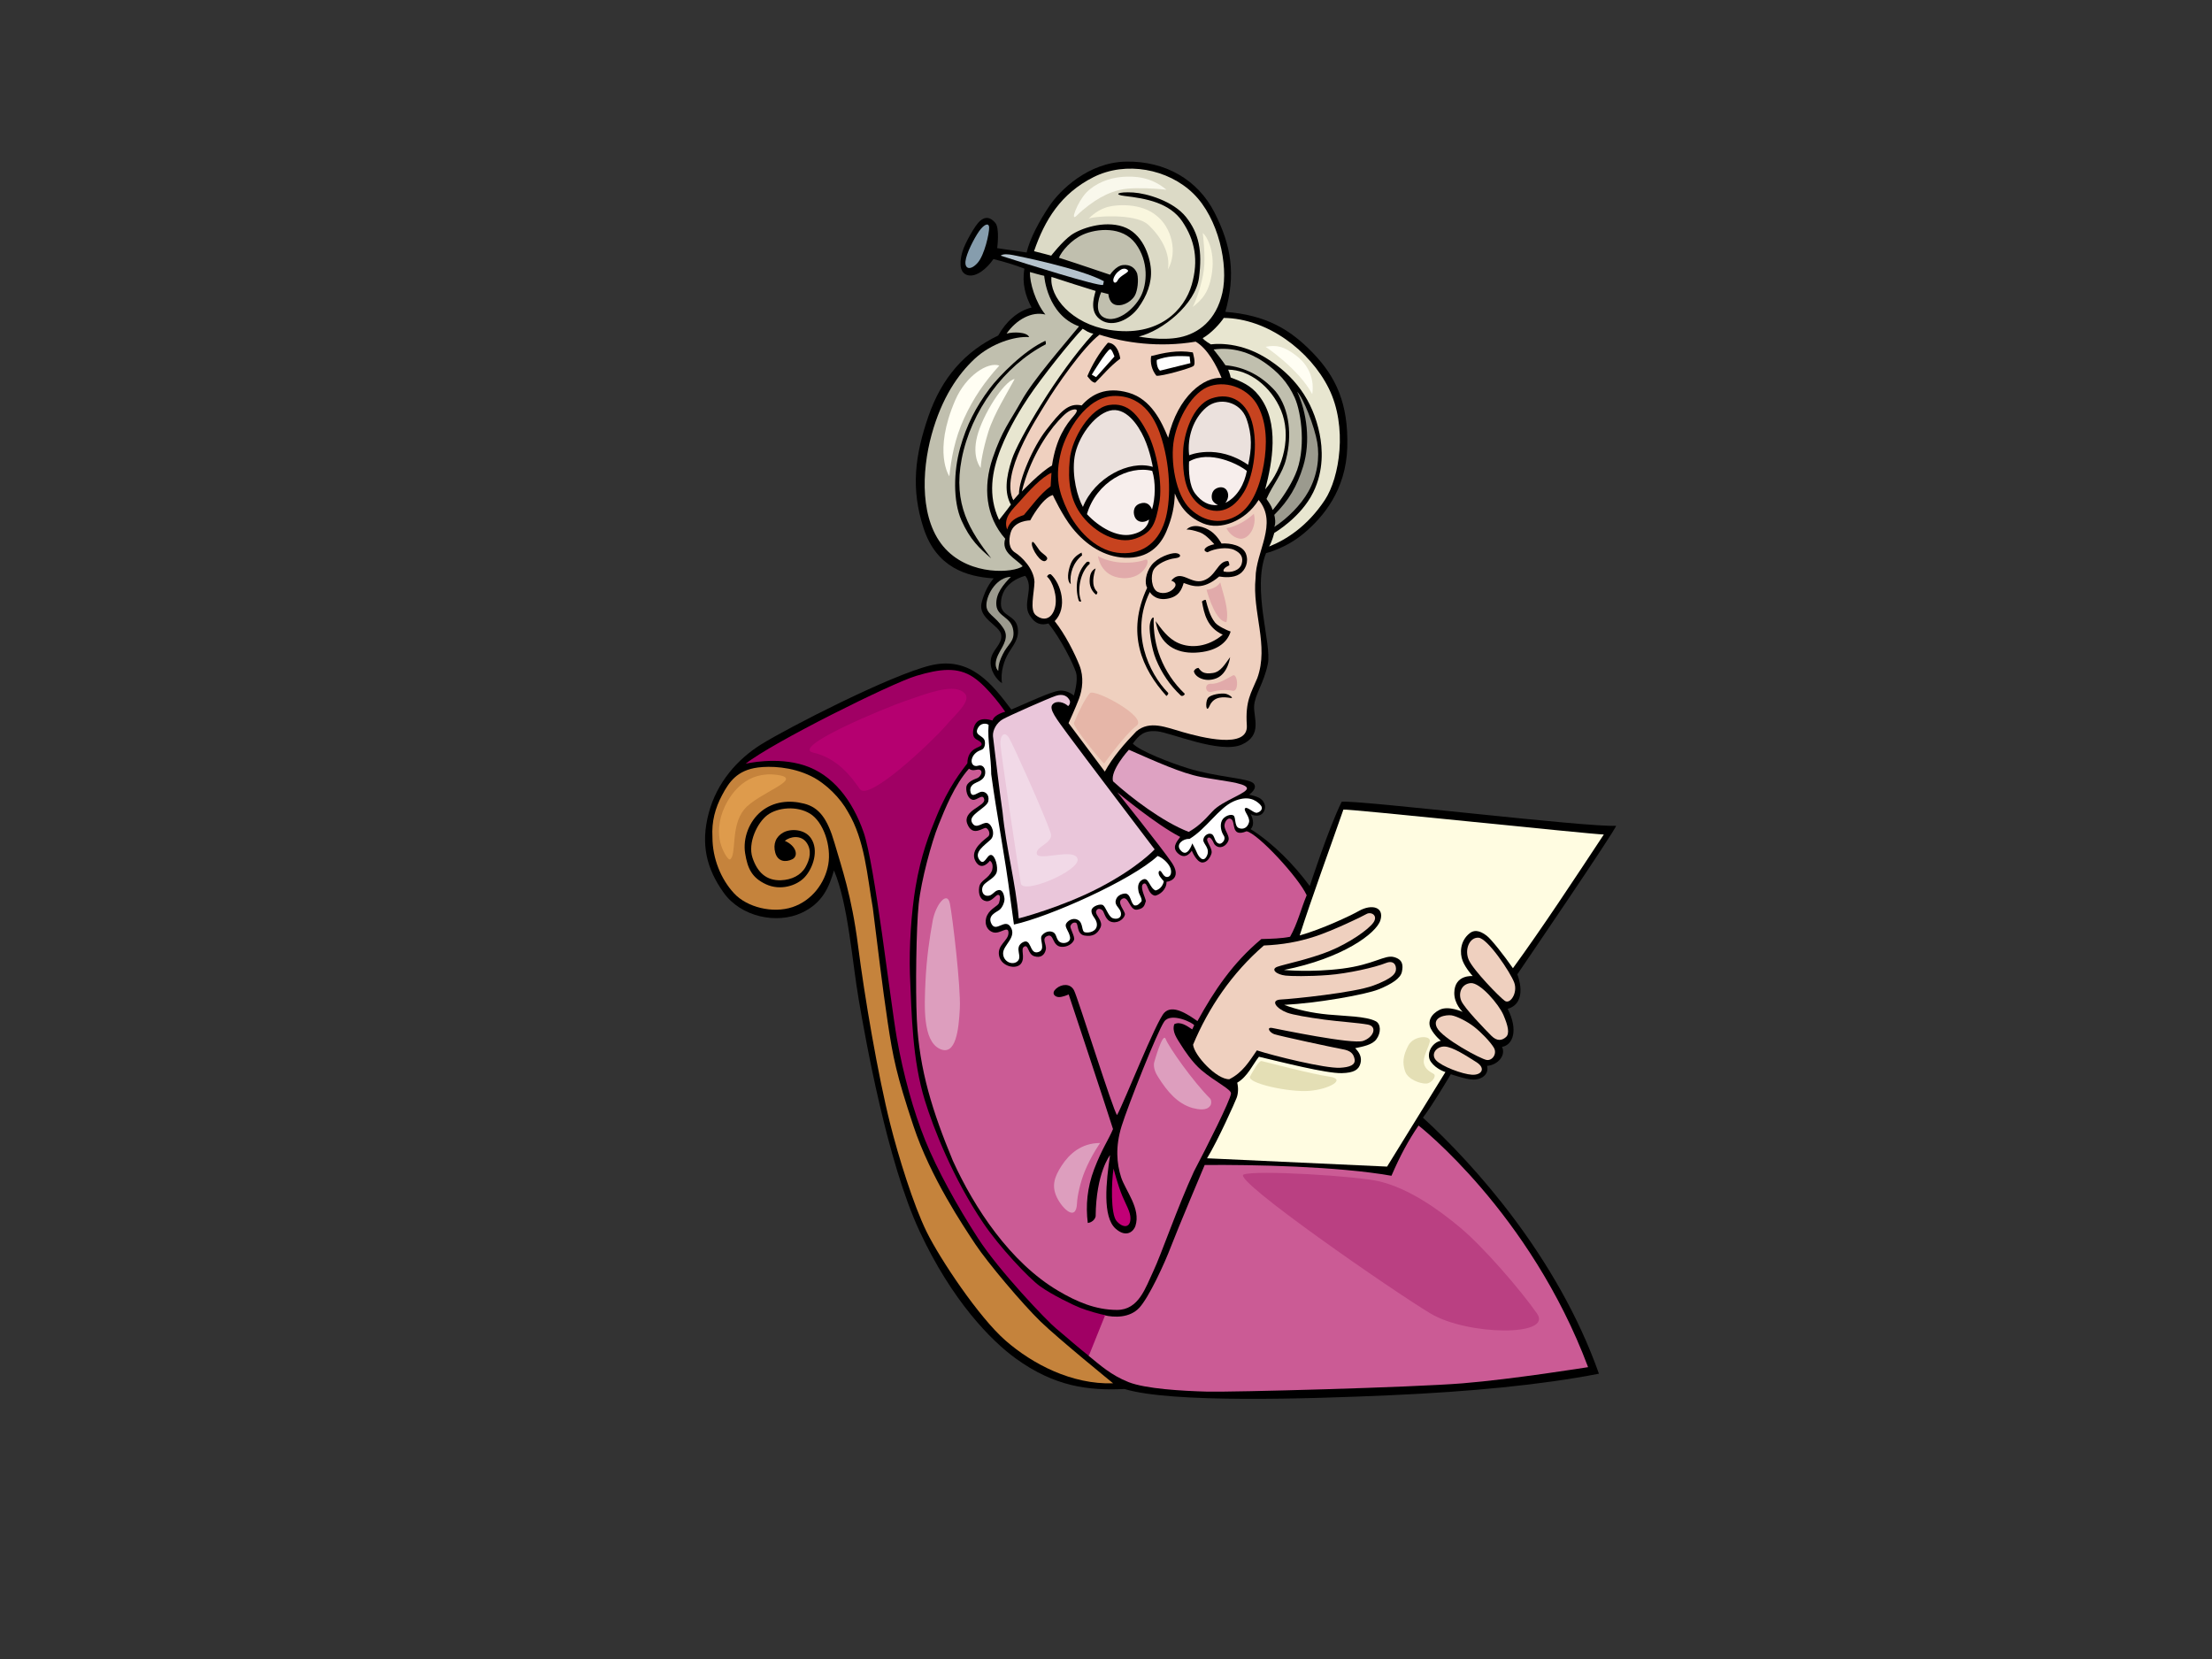 <?xml version="1.0" encoding="utf-8"?>
<!-- Generator: Adobe Illustrator 17.0.0, SVG Export Plug-In . SVG Version: 6.00 Build 0)  -->
<!DOCTYPE svg PUBLIC "-//W3C//DTD SVG 1.1//EN" "http://www.w3.org/Graphics/SVG/1.1/DTD/svg11.dtd">
<svg version="1.1" id="Layer_1" xmlns="http://www.w3.org/2000/svg" xmlns:xlink="http://www.w3.org/1999/xlink" x="0px" y="0px"
	 width="800px" height="600px" viewBox="0 0 800 600" enable-background="new 0 0 800 600" xml:space="preserve">
<rect x="0" y="0" width="800" height="600" fill="#333333" stroke="none"/>
<g>
	<path d="M439.272,76.913c6.124,12.052,7.681,22.432,3.888,35.863c14.658,1.194,23.281,6.192,31.631,14.828
		c8.412,8.703,12.909,18.422,12.473,34.086c-0.436,15.665-8.847,25.383-15.519,31.04c-6.673,5.657-13.859,7.316-13.859,7.316
		c-5.215,13.116,2.182,32.883,0.632,40.138c-1.55,7.256-4.672,10.922-4.944,15.129c-0.27,4.206,3.124,10.587-4.478,13.98
		c-7.719,3.446-25.663-4.319-30.523-4.803c-4.859-0.488-6.672,1.455-8.885,4.454c2.665,2.736,13.564,6.917,19.772,8.859
		c10.551,3.302,21.869,3.597,23.812,5.443c1.943,1.846-1.555,4.179-1.555,4.179s3.498,0.583,4.663,1.846
		c1.169,1.265,1.602,2.846,0.559,4.485c-1.044,1.639-3.184,1.442-4.641,0.666c1.106,2.054,1.263,4.277,0,5.443
		c8.059,5.059,15.703,12.853,21.39,20.596c0,0,6.796-20.858,11.537-30.499c6.637-0.631,88.81,9.323,99.239,8.692
		c0.476,0.631-35.712,53.729-35.712,53.729s4.234,10.171-3.477,12.485c3.922,7.696,1.896,13.117-2.055,13.749
		c1.506,2.987-1.444,6.559-5.396,6.873c0.681,2.528-1.261,4.957-5.053,4.957c-2.407,0-8.066-1.944-8.066-1.944
		s-6.451,10.973-10.087,15.715c18.17,16.651,48.604,50.07,63.664,92.604c-20.911,4.063-46.453,6.498-75.691,7.798
		c-29.237,1.297-79.083,2.895-95.905-2.269c-13.115,0.634-25.285-0.86-39.38-11.073c-8.79-6.369-22.988-20.746-34.747-46.014
		c-11.761-25.27-19.536-69.494-21.965-83.584c-2.429-14.093-3.831-34.76-8.973-46.866c-1.737,5.847-4.028,11.789-11.747,15.35
		c-8.977,4.142-21.898,1.447-28.141-7.295c-6.246-8.741-8.39-17.527-5.424-28.766c2.965-11.241,10.596-19.654,18.89-24.822
		c9.732-6.067,46.774-25.082,61.324-28.62c14.549-3.54,22.511,7.076,29.236,15.959c6.004-2.526,14.134-6.416,17.244-6.807
		c3.11-0.389,5.354,1.75,5.354,1.75s1.739-5.442,0.766-8.455c-0.97-3.013-5.349-11.929-9.932-17.619
		c-2.41,0.709-4.742,0.415-6.881-3.082c-2.615-4.281,1.825-9.875-1.494-14.143c0,0-8.905,1.896-8.808,10.254
		c0.051,4.347,5.024,3.907,5.963,8.077c0.938,4.17-1.5,6.696-3.241,9.612c-1.493,2.5-3.013,6.804-2.333,10.886
		c-1.737-1.107-4.471-4.374-4.082-8.262c0.389-3.888,4.18-5.637,3.792-9.135c-0.389-3.499-8.456-5.929-7.095-11.664
		c1.361-5.735,4.374-8.844,4.374-8.844c-9.797-0.632-20.703-3.888-25.367-18.174c-4.665-14.287-3.111-26.338,1.749-40.432
		c4.86-14.091,13.315-23.518,25.251-29.233c2.837-5.074,7.016-8.865,12.07-10.127c-2.214-4.109-3.538-8.836-2.588-14.052
		c-3.635-1.423-7.427-2.529-11.221-3.475c-2.211,3.317-6.31,6.835-9.517,5.766c-3.207-1.068-2.526-5.637-1.653-8.553
		c0.876-2.915,4.442-9.327,6.271-10.963c2.09-1.866,3.937-1.283,5.588,0.661c1.651,1.944,0.68,9.136,0.68,9.136l10.641,1.582
		c1.118-4.886,4.617-11.495,8.31-16.937c3.694-5.443,13.899-15.746,27.799-15.94C421.292,58.253,433.148,64.86,439.272,76.913z"/>
	<path fill="#DCDAC6" d="M431.594,70.012c9.136,8.942,12.732,25.854,10.498,35.864c-2.236,10.01-8.706,14.716-15.338,16.105
		c-6.628,1.391-14.89-0.263-14.89-0.263c8.535-2.056,20.506-11.662,21.772-21.285c1.263-9.621-0.004-16.023-4.668-21.909
		c-4.662-5.887-14.381-8.608-19.047-8.9c-5.821-0.365-7.28,0.781-3.11,1.264c7.58,0.874,16.231,2.429,20.799,9.231
		c4.568,6.804,5.928,13.996,3.4,22.841c-2.527,8.844-11.688,19.221-29.856,16.333c-13.491-2.144-21.647-11.87-20.876-19.152
		c5.636,1.846,10.498,3.402,15.977,5.087c-0.79,2.845-2.272,7.838,2.002,10.56c4.278,2.723,10.302-0.193,13.414-4.47
		c3.109-4.278,4.956-9.041,4.567-13.997c-0.388-4.956-3.108-13.024-10.106-15.355c-6.999-2.332-15.483,0.727-18.724,3.036
		c-3.242,2.309-7.227,7.461-7.227,7.461s-3.596-0.971-6.206-1.616c3.874-11.31,9.706-20.836,21.465-26.764
		C407.199,58.155,422.457,61.072,431.594,70.012z"/>
	<path fill="#869DAD" d="M357.731,82.258c0.097,1.943-1.655,10.01-4.181,12.829c-2.528,2.818-4.664,2.235-4.373-0.583
		c0.291-2.818,3.109-8.261,4.859-10.788C355.786,81.189,357.631,80.315,357.731,82.258z"/>
	<path fill="#C0BFAE" d="M410.697,88.09c4.763,6.414,4.278,14.48,1.848,19.146c-2.431,4.666-8.651,9.719-13.121,7.678
		c-4.471-2.042-1.167-9.233-1.167-9.233l2.625,0.681c0,0,0.097,3.595,3.014,3.983c2.915,0.389,5.684-1.824,6.584-3.534
		c0.898-1.714,1.422-5.374,0.789-7.903c-0.789-2.054-2.514-3.335-5.137-3.045c-2.626,0.293-4.666,3.499-4.666,3.499
		s-12.953-4.405-18.484-6.143c0.989-2.408,4.473-6.496,8.692-8.376C396.606,82.647,405.936,81.674,410.697,88.09z"/>
	<path fill="#B5C3CD" d="M399.229,101.697l-0.291,1.361c-2.055,0.473-27.707-7.592-37.03-10.594
		c0.869-0.712,2.699-0.562,4.571-0.195C368.35,92.635,390.697,97.114,399.229,101.697z"/>
	<path fill="#FFFFFF" d="M407.879,97.712c0.777,0.777-2.721,1.848-3.596,3.597c-0.875,1.749-2.138,0.777-1.457-0.876
		c0.678-1.652,1.963-2.633,2.91-3.104C406.211,97.169,407.101,96.935,407.879,97.712z"/>
	<path fill="#C0BFAE" d="M390.25,118.03c-5.689,6.953-16.582,19.334-20.858,27.012s-6.9,10.399-10.4,20.701
		c-3.499,10.302-2.559,21.028,4.552,29.087c-1.581,5.056,3.793,7.113,6.32,9.957c-3.194,2.36-18.731,3.657-27.971-6.323
		c-9.239-9.978-8.655-27.86-4.961-41.274c3.693-13.41,9.62-21.868,15.548-27.407c5.93-5.539,14.482-8.26,19.731-7.872
		c-0.79-1.897-5.735-1.944-8.164-1.263c3.497-5.054,9.137-8.148,14.035-6.886c-3.539-4.291-5.738-11.579-5.58-15.37
		c1.275,0.346,3.693,1.068,5.151,1.36C377.653,99.753,378.626,113.845,390.25,118.03z"/>
	<path fill="#E8E6D0" d="M480.592,140.514c6.817,13.777,3.926,32.193-1.451,40.322c-6.238,9.428-13.925,14.36-20.161,16.825
		c1.013-1.597,1.886-4.931,1.886-4.931s9.609-5.563,14.067-14.65c3.918-7.977,3.377-15.96,2.321-21.175
		c-2.465-12.185-9.138-21.178-19.581-27.56c-10.442-6.383-19.725-4.787-19.725-4.787s-2.344-1.313-2.977-2.261
		c2.977-1.655,6.314-5.282,7.618-7.312C458.234,115.142,473.774,126.733,480.592,140.514z"/>
	<path fill="#E8E6D0" d="M395.439,120.648c-13.274,14.539-27.212,38.583-29.448,45.386c-2.236,6.804-2.763,12.204-0.394,16.471
		c-1.647,2.288-4.266,5.53-4.266,5.53c-4.146-8.851-2.596-17.598,0.578-25.693c3.116-7.946,7.796-15.291,10.108-18.758
		c4.664-6.998,15.354-20.41,19.535-24.685C392.779,119.575,393.788,120.454,395.439,120.648z"/>
	<path fill="#EFD0BF" d="M432.444,123.56c4.267,2.529,7.508,8.555,9.355,13.122c-6.162-0.475-15.842,6.415-19.313,21.645
		c-2.361-5.803-6.152-13.967-14.316-16.299c-8.163-2.332-13.412,0.582-16.971,4.606c-4.9-1.108-7.812,2.488-12.769,8.807
		c-4.956,6.318-9.912,18.174-9.912,23.131l-2.042,2.332c-4.86-9.427,8.171-29.109,11.762-35.06
		c3.594-5.952,13.507-20.335,19.437-24.807C406.714,123.954,419.153,125.798,432.444,123.56z"/>
	<path d="M378.239,123.876v0.633c-7.679,3.994-14.323,9.989-19.491,16.992c-5.466,7.408-9.282,15.945-10.93,24.437
		c-3.208,16.523,3.013,26.047,10.67,36.005c-4.266-3.637-7.657-6.75-10.767-13.748c-3.11-6.998-2.818-17.788-0.486-26.146
		c2.331-8.357,5.768-14.952,10.659-21.484c3.46-4.623,12.569-13.892,20.189-17.322L378.239,123.876z"/>
	<path d="M405.159,129.684c-3.951,3.004-6.22,5.93-9.062,8.732c-1.265-0.159-2.053-1.423-2.844-2.371
		c1.737-4.109,4.227-8.401,7.434-12.095C404.496,124.072,405.159,129.684,405.159,129.684z"/>
	<path fill="#C0BFAE" d="M457.095,130.939c5.075,3.481,8.701,7.397,11.169,12.91c2.465,5.511,4.161,18.902,0.209,27.751
		c-1.894,4.426-5.183,9.226-8.187,12.861c-0.434-1.45-1.451-2.905-2.241-4.011c2.211-5.057,5.848-9.167,7.111-14.538
		c2.054-8.06,1.424-17.858-3.792-24.336c-5.057-5.69-11.221-8.851-18.174-9.482c-1.324-2.026-2.774-3.765-4.267-5.69
		C445.78,125.429,452.018,127.459,457.095,130.939z"/>
	<path fill="#FFFFFF" d="M401.47,126.294c0.604-0.218,1.582,2.641,1.582,2.641l-6.641,7.457l-1.555-0.876
		C394.855,135.516,400.108,126.786,401.47,126.294z"/>
	<path d="M431.594,132.406c-1.069,0.778-11.634,3.797-13.372,3.48c-1.692-2.12-2.276-4.647-1.897-7.111
		c4.48-1.132,9.386-2.274,15.073-1.326C431.398,127.45,432.663,131.63,431.594,132.406z"/>
	<path fill="#FFFFFF" d="M430.525,131.338l-10.983,2.72c-0.948-0.63-1.324-2.781-1.166-3.887c3.634-1.421,7.582-1.555,11.857-1.263
		L430.525,131.338z"/>
	<path fill="#E8E6D0" d="M463.331,148.489c3.626,8.848,1.193,20.425-5.759,28.485c1.316-4.952,2.584-10.869,2.675-16.733
		c0.097-6.221-1.133-12.38-5.038-17.263c-2.846-3.633-6.329-5.037-10.122-6.46c-0.177-1.081-0.613-2.096-0.9-2.822
		C451.613,133.696,459.704,139.642,463.331,148.489z"/>
	<path fill="#C7431F" d="M455.018,146.984c3.206,6.221,3.303,13.704,2.041,20.994c-1.266,7.288-3.889,14.87-9.332,18.271
		c-5.442,3.403-11.858,2.818-17.201-2.137c-5.347-4.957-7.388-17.59-5.929-25.269c1.458-7.678,6.608-17.204,13.121-19.245
		C444.229,137.557,451.809,140.764,455.018,146.984z"/>
	<path d="M453.173,154.08c1.845,8.649-0.293,18.951-3.307,23.908c-2.787,4.585-5.734,6.318-8.65,6.707
		c-2.915,0.388-7.038-0.638-10.107-5.054c-3.181-4.576-3.394-10.961-3.208-16.522c0.187-5.565,3.163-16.548,10.232-19.013
		C445.201,141.638,451.326,145.429,453.173,154.08z"/>
	<path fill="#C7431F" d="M420.224,158.939c3.303,11.079,3.206,22.743,1.068,29.545c-2.683,8.536-9.219,12.505-17.293,11.403
		c-8.074-1.101-14.683-8.488-17.891-15.192c-3.206-6.707-4.664-12.345-2.331-21.383c1.791-6.941,8.941-20.216,19.632-20.118
		C414.099,143.29,418.268,152.382,420.224,158.939z"/>
	<path fill="#EBE1DD" d="M450.774,151.373c2.203,6.107,1.897,11.221,0.633,16.751c-11.261-7.824-21.333-3.476-21.333-3.476
		c-0.79-6.481,1.52-13.291,6.186-17.276C440.925,143.389,448.574,145.267,450.774,151.373z"/>
	<path d="M414.975,156.508c3.304,6.317,5.636,18.467,4.276,25.561c-1.36,7.095-2.273,10.525-8.649,12.732
		c-6.378,2.207-14.459-2.162-19.086-8.03c-4.629-5.868-5.35-12.768-4.629-20.544c0.719-7.776,7.444-18.708,14.266-19.753
		C407.976,145.429,411.671,150.191,414.975,156.508z"/>
	<path fill="#EBE1DD" d="M413.809,158.452c2.236,4.957,3.11,10.401,3.11,10.401c-8.553-2.625-21.09,3.984-25.27,14.48
		c-1.918-3.374-4.082-11.177-3.013-18.077c1.065-6.875,6.902-15.162,12.635-16.718C407.004,146.984,411.572,153.495,413.809,158.452
		z"/>
	<path fill="#EFD0BF" d="M388.344,150.386c-2.721,3.109-6.415,8.066-7.872,17.981c-3.888,2.042-10.924,9.398-10.924,9.398
		c2.787-11.287,8.627-20.544,13.225-25.563c2.2-2.399,3.629-3.662,5.28-4.051S389.983,148.513,388.344,150.386z"/>
	<path fill="#9B9A8E" d="M476.385,159.948c0.946,5.514,0.062,12.043-3.191,17.841c-2.732,4.87-7.47,9.599-12.305,12.774
		c0.559-1.606,0.267-3.056-0.021-4.362c5.221-5.221,8.216-10.285,10.443-17.55c2.754-8.992,1.304-19.581-2.176-26.978
		C471.454,143.994,475.439,154.437,476.385,159.948z"/>
	<path fill="#F7EEEC" d="M450.936,170.311c-0.79,4.423-3.304,9.427-7.776,11.563c1.069-1.36,1.323-2.901,0.661-4.27
		c-0.661-1.366-2.283-1.791-3.949-0.946c-1.669,0.844-1.864,2.886-1.474,4.05c0.389,1.166,2.103,1.954,2.103,1.954
		c-3.316,0.315-5.969-1.212-8.216-4.11c-2.245-2.898-2.404-8.167-2.245-11.644C437.425,162.631,447.776,167.782,450.936,170.311z"/>
	<path fill="#F7EEEC" d="M416.725,170.311c1.265,3.951,1.165,9.815-0.084,13.931c-0.597-1.493-1.861-3.046-4.485-2.076
		c-2.624,0.972-2.36,3.864-1.52,5.236c0.84,1.372,2.883,1.956,4.922,0.498c-0.157,1.581-1.459,4.47-6.511,5.444
		c-5.054,0.97-11.357-2.489-15.94-7.388C396.508,174.294,408.268,168.172,416.725,170.311z"/>
	<path fill="#C7431F" d="M379.98,175.867c-3.981,2.961-6.645,6.909-9.692,10.402c-2.936,0.954-5.075,2.12-6.046,5.231
		c-1.582-4.427,2.041-7.29,4.861-10.497c2.817-3.208,7.542-8.43,11.176-10.011L379.98,175.867z"/>
	<path fill="#EFD0BF" d="M387.859,191.01c5.089,6.306,11.631,10.354,18.854,10.692c8.647,0.405,12.986-4.44,15.143-9.557
		c2.158-5.119,2.935-9.297,3.031-13.671c1.58,3.951,4.06,8.241,10.243,10.826c6.183,2.588,15.235-0.727,20.082-8.493
		c7.111,8.534-1.118,18.765-1.118,28.246c-1.266,12.326,4.897,24.337,0.632,36.188c-2.213,5.373-4.402,8.183-3.794,17.067
		c0.606,8.885-16.766,4.271-23.01,2.505c-6.246-1.764-12.071-4.401-16.969-0.293c-4.427,4.583-8.534,9.326-11.379,14.539
		l-13.117-17.54c0,0,2.589-5.608,3.793-8.851c1.205-3.243,1.835-7.754,0.159-12.008c-1.677-4.258-5.172-11.277-8.965-16.018
		c4.842-4.904,2.275-13.592-1.361-16.911c-0.582-0.291-1.37,0.375-1.37,0.85c1.954,1.58,3.897,7.217,2.828,11.202
		c-1.069,3.986-3.984,5.055-6.9,2.722c-2.284-1.826-0.668-7.604-0.509-12.028c-0.159-4.741-4.644-9.161-6.976-10.618
		c-2.332-1.458-2.447-4.378-1.651-7.193c1.262-4.47,7.093-4.47,7.093-4.47s4.219-8.061,8.169-9.167
		C380.768,179.027,384.183,186.456,387.859,191.01z"/>
	<path d="M441.766,196.569c3.242-0.212,7.69,0.709,8.827,3.669c1.134,2.96-0.165,6-2.353,7.419c-2.19,1.419-5.468,1.141-7.314,0.849
		c-6.025,5.15-9.816,3.401-12.83,2.331c-0.681,2.236-1.651,5.056-6.123,5.734c-4.471,0.682-6.121-2.461-6.121-2.461
		c-7.195,14.611-0.475,29.235,6.635,36.504c0.159,0.473-0.314,0.788-0.631,1.106c-8.848-9.797-14.656-22.708-6.977-39.131
		c-0.971-1.653-0.583-5.345,1.556-8.165c2.137-2.818,6.887-4.48,8.741-4.378c1.854,0.102,2.533,1.56-0.188,1.851
		c-2.722,0.292-6.61,2.041-7.777,4.18c-1.166,2.137-0.777,6.899,1.458,7.97c2.237,1.068,5.053,0.067,6.19-1.676
		c0.808-1.24-0.164-2.017-1.264-2.37c3.635-4.424,6.931,1.518,11.598-0.037c4.664-1.555,5.154-7.074,8.946-7.074
		c0.473,0.474,0.473,1.58,0.473,1.58s-2.528,0.947-2.054,2.212c2.686,0.633,5.804-0.403,6.493-2.714
		c0.69-2.31-0.163-3.892-2.635-5.068c-2.474-1.175-7.046-0.599-9.705,0.83c-1.035-0.263-1.567-0.881-0.474-1.739
		c1.092-0.857,2.939-1.148,2.939-1.148s-2.902-3.494-5.151-4.276c-2.234-0.777-3.692-1.069-4.9-1.056
		c2.372-2.37,6.582-0.955,8.851,0.633C440.246,193.732,441.766,196.569,441.766,196.569z"/>
	<path d="M378.239,202.772c-1.652,1.264-5.151-4.18-5.053-6.123c0.097-1.944,1.606,0.845,2.721,2.331
		C377.023,200.468,379.891,201.508,378.239,202.772z"/>
	<path d="M391.356,200.836c-3.319,2.687-4.565,6.697-4.108,10.43c-1.581-1.266-0.942-4.705-0.165-6.94
		c0.777-2.234,2.185-3.522,4.082-4.471L391.356,200.836z"/>
	<path d="M394.081,203.938c-3.499,3.014-4.62,9.856-3.039,13.49c-0.318,0.316-0.791,0.159-0.949-0.315
		c-1.421-4.899-0.631-10.431,3.003-13.907C393.411,203.206,394.239,202.831,394.081,203.938z"/>
	<path d="M396.254,205.577c-0.79,2.528-1.737,6.32,0.633,8.534c0,0.475-0.157,0.789-0.474,0.947
		c-1.263-0.947-2.333-2.665-2.333-4.802C394.081,208.117,394.518,206.366,396.254,205.577z"/>
	<path fill="#9B9A8E" d="M360.354,218.906c0.39,4.277,5.444,4.082,6.123,9.136c0.542,4.024-1.972,4.807-3.79,8.553
		c-0.928,1.913-1.555,3.306-1.652,6.025c0,0-2.333-1.749,0.387-6.648c1.575-2.84,3.459-5.636,1.557-8.61
		c-3.109-4.859-6.511-5.151-6.22-8.941c0.292-3.791,3.789-9.622,8.845-9.817C363.075,211.229,359.965,214.63,360.354,218.906z"/>
	<path d="M436.079,216.955c0.689,2.607,1.483,5.891,3.404,8.252c1.018,1.252,4.438,2.851,5.59,3.197
		c-1.31,4.333-5.594,7.279-12.647,7.632c-7.053,0.354-13.102-2.847-14.47-11.392c2.036,2.732,4.411,6.303,8.317,7.974
		c4.404,1.884,10.523,1.469,15.951-3.075c-5.698-2.621-6.729-7.574-7.519-11.998C435.022,217.229,435.677,216.864,436.079,216.955z"
		/>
	<path d="M417.239,223.397c-0.122,5.091,0.639,9.973,2.436,14.47c1.901,4.757,4.756,9.163,8.819,13.063
		c-0.16,0.632-0.95,0.948-1.424,0.632c-3.983-3.722-6.967-8.18-8.982-13.079c-1.664-4.045-2.402-9.893-2.305-11.934
		C415.881,224.507,416.753,223.009,417.239,223.397z"/>
	<path d="M439.857,245.34c-4.277,1.653-7.909-0.728-8.067-2.625c0.316-0.629,0.777-1.069,1.652-1.166
		c0.948,1.266,1.786,2.389,5.247,1.848c2.807-0.438,4.256-3.108,6.199-5.731C444.888,237.666,444.133,243.688,439.857,245.34z"/>
	<path fill="#CB5B95" d="M393.497,490.165c4.413,3.589,8.325,7.178,14.651,9.693c6.107,2.428,19.393,3.204,28.402,3.439
		c9.013,0.236,74.211-1.515,92.447-3.003c18.238-1.487,45.354-5.846,45.354-5.846c-20.955-55.939-61.313-87.387-61.313-87.387
		c-3.668,5.377-6.635,10.84-9.799,18.172c-19.315-3.428-50.489-4.055-67.554-3.896c0,0-10.011,23.72-12.251,29.653
		c-2.237,5.934-7.881,18.173-11.377,21.967c-3.498,3.795-9.181,3.545-12.632,2.726L393.497,490.165z"/>
	<path fill="#A00064" d="M393.796,490.316c-2.73-1.955-8.657-7.245-11.865-9.869c-3.208-2.624-20.506-20.702-28.185-32.56
		c-7.677-11.858-14.819-24.838-19.12-35.454c-4.302-10.615-7.952-23.848-10.272-36.979c-2.32-13.131-7.961-62.822-12.01-74.43
		c-4.049-11.608-11.142-20.825-21.334-24.178c-10.192-3.354-21.334-0.633-21.334-0.633c9.481-7.586,52.795-29.113,61.631-31.763
		c8.834-2.649,15.08-3.273,20.7,0.473c5.62,3.747,11.536,12.485,11.536,12.485s-3.95,0.948-4.582,3.162
		c-1.91-0.553-4.048-0.845-5.506,0.417c-1.458,1.264-1.982,4.433-1.166,5.638c0.814,1.203,2.818,1.383,2.722,2.634
		c-0.097,1.252-5.055,0.865-5.152,6.794c-2.04,2.721-6.705,8.358-11.177,19.244c-2.539,6.182-5.605,13.841-7.581,25.659
		c-1.502,8.983-2.349,21.394-2.007,31.427c0.633,14.697,0.839,30.872,5.407,45.647c3.021,9.769,9.982,27.847,21.158,44.366
		c5.725,8.457,16.239,19.737,20.524,22.819c4.288,3.083,11.967,6.777,14.395,7.75c2.431,0.97,7.623,2.495,9.137,2.621
		L393.796,490.316z"/>
	<path d="M445.105,252.436c-2.314-0.356-6.026-0.875-7.678,2.916c-1.228,2.818-1.555-1.166-0.681-2.722
		c0.875-1.556,5.233-2.038,6.6-1.701C444.716,251.269,446.368,252.63,445.105,252.436z"/>
	<path fill="#EAC6DA" d="M386.932,253.459c0.157,0.633,0,1.424-0.632,1.897c-1.264-1.264-4.173-2.242-5.63-0.588
		c-1.457,1.652,1.458,5.248,5.638,10.983c4.177,5.734,31.281,41.436,31.281,41.436s-5.987,6.545-19.814,13.769
		c-13.826,7.224-29.331,11.2-29.331,11.2c-1.105-12.959-4.583-25.444-5.847-38.4c-1.264-8.85-2.37-18.33-3.476-27.497
		c-0.157-2.213,1.334-4.883,3.57-6.146c2.235-1.265,16.523-7.582,19.147-8.456C384.458,250.783,386.141,251.72,386.932,253.459z"/>
	<path fill="#FFFFFF" d="M357.54,262.151c-0.475,5.53,0.947,11.694,0.947,17.857c2.055,15.171,5.057,30.024,6.953,45.195
		l1.263,9.167c12.605-2.723,42.54-16.038,51.968-24.785c1.581,0.473,3.647,2.298,4.47,3.986c0.823,1.688,0.388,3.691-1.166,3.595
		c-1.555-0.097-1.857-2.867-2.805-2.076c-0.632,1.264,0.948,2.684,1.737,3.63c-0.583,2.916-3,3.322-3,3.322
		c-2.213-0.948-2.447-4.966-4.582-3.95c-2.138,1.017-1.748,3.253-1.553,4.321c0.193,1.07,1.394,2.631,1.076,3.58
		c-0.789,0.79-1.421,1.738-2.686,1.422c-1.422-1.265-1.105-3.791-3.002-4.264c-1.738,0-3.318,0.947-3.633,2.525
		c-0.475,1.898,1.669,2.709,1.895,4.582c0.226,1.876-1.618,2.371-3.079,1.778c-1.46-0.593-2.428-3.987-3.402-4.666
		c-0.971-0.68-4.046,0.382-4.179,1.849c-0.194,2.138,2.041,3.01,1.944,5.344c-0.097,2.332-2.818,2.918-4.276,2.624
		c-1.458-0.292-0.488-3.499-2.722-4.568c-1.775-0.847-3.731,0.461-4.198,1.591c-0.467,1.133,1.088,2.588,1.476,4.628
		c0.388,2.043-2.334,2.722-3.694,1.848c-1.359-0.874-1.068-2.817-2.332-3.499c-1.264-0.681-3.036-0.262-4.142,1.133
		c-1.104,1.395,1.713,5.284-1.494,6.059c-3.207,0.778-2.14-5.743-5.775-3.372c-2.845,2.053,0.527,5.024-1.709,6.774
		c-1.78,1.393-5.053,0-5.053-3.014c0-3.013,5.15-5.83,2.654-9.607c-2.028-3.068-5.167,2.128-6.833-0.986
		c-1.666-3.113,1.846-4.279,2.915-5.152c1.07-0.873,1.924-2.98,1.75-4.178c-0.176-1.199-0.605-3.237-2.236-2.916
		c-1.631,0.323-2.14,2.235-4.082,2.04c-1.943-0.193-2.282-2.832-0.996-4.136c1.288-1.306,3.913-2.47,4.495-4.318
		c0.583-1.847-0.486-6.219-2.04-6.318c-1.556-0.097-2.431,4.373-4.277,1.651c-1.846-2.721,1.788-4.991,4.111-7.165
		c1.893-1.771,0.553-5.664-1.196-6.053c-1.75-0.388-4.082,2.624-5.54-0.192c-1.456-2.819,5.443-5.249,5.929-7.678
		c0.486-2.431-1.165-3.597-2.526-3.403c-1.361,0.194-3.304,2.333-3.888,0.194c-0.582-2.139,1.067-3.095,2.088-3.54
		c1.023-0.444,2.868-1.22,3.162-3.068c0.29-1.847-0.682-3.596-2.528-3.013c-1.846,0.582-2.819-1.068-2.138-2.819
		c0.6-1.541,1.905-2.45,3.304-2.916c1.166-0.387,1.458-1.943,1.263-3.109c-0.371-2.224-3.986-1.943-2.528-4.764
		C354.657,261.372,356.749,261.518,357.54,262.151z"/>
	<path fill="#DEA2C2" d="M434.417,281.01c7.191,1.36,15.733,2.058,16.516,3.896c0.784,1.839-8.839,4.561-12.435,8.544
		c-3.567,3.955-5.636,5.734-8.582,7.415c-9.398-3.626-20.867-12.374-27.38-18.303c-1.104-3.951,5.73-11.404,5.73-11.404
		C418.063,275.426,427.223,279.648,434.417,281.01z"/>
	<path fill="#C5833C" d="M293.368,280.718c5.488,2.713,10.612,8.009,13.287,12.879c6.163,10.272,6.953,23.072,9.007,34.766
		c1.739,13.75,3.441,28.389,5.373,41.245c1.933,12.855,3.139,19.002,9.323,37.611c6.184,18.604,18.043,36.198,22.416,42.806
		c4.374,6.609,17.105,21.674,23.521,27.894c6.415,6.221,26.282,22.376,26.282,22.376c-15.013,0.474-29.182-6.989-38.862-15.42
		c-9.679-8.427-23.729-29.504-28.57-39.339c-4.839-9.836-10.251-27.424-13.163-38.949c-4.477-17.722-9.335-46.325-11.658-64.557
		c-2.326-18.234-5.953-28.298-8.506-37.141c-2.556-8.843-5.601-12.871-11.006-14.247c-5.404-1.374-11.003-0.785-15.425,2.751
		c-4.422,3.538-6.78,9.727-5.896,15.229c0.885,5.501,2.457,8.844,7.566,11.202c5.11,2.357,11.003,0.587,13.951-2.556
		c2.949-3.145,5.306-9.727,2.26-14.148c-2.228-3.237-7.172-3.536-9.924-2.063c-2.75,1.474-3.832,4.226-2.948,7.37
		c0.885,3.145,3.636,3.538,6.092,2.357c2.457-1.179,1.475-4.913-2.652-6.68c1.895-1.582,5.784-2.228,7.804,0.556
		c2.021,2.783,1.333,6.025-0.337,8.972c-1.671,2.949-5.023,4.575-8.843,4.716c-5.306,0.195-8.548-2.845-10.317-8.156
		c-1.768-5.309,1.699-12.656,5.404-15.424c3.705-2.766,10.611-3.439,15.425-0.492c4.814,2.949,7.761,11.693,6.583,18.374
		c-1.179,6.681-5.895,13.069-12.969,15.426c-7.074,2.357-16.408,0.098-21.123-5.01c-4.716-5.11-7.8-12.56-7.8-20.303
		c-0.317-5.689,0.974-10.439,3.476-15.171c2.502-4.733,5.402-9.036,12.968-10.018C278.393,277.02,286.212,277.18,293.368,280.718z"
		/>
	<path fill="#CB5B95" d="M354.524,278.482c1.058,0.603,0.047,2.494-1.093,2.948c-1.142,0.455-3.829,1.398-3.96,3.37
		c-0.131,1.972,0.777,4.18,2.333,4.471c1.556,0.291,3.743-2.528,4.155-0.098c0.414,2.43-8.043,3.984-6.099,8.845
		c1.945,4.861,5.785,1.103,6.732,1.427c0.946,0.324,1.724,2.168,0.849,3.043c-0.875,0.878-7.026,4.702-4.642,8.967
		c2.213,3.961,5.214-0.157,5.214-0.157c1.107,0.633,1.107,2.369,0.79,3.477c-1.262,3.162-4.278,3.457-4.666,6.083
		c-0.389,2.626,0.486,4.762,2.527,5.055c2.04,0.292,3.457-2.341,4.353-2.287c0.895,0.051,0.7,1.605,0.312,2.87
		c-0.388,1.264-3.014,1.941-4.277,4.471c-1.264,2.529-0.388,5.443,2.139,6.221c2.525,0.778,5.541-2.722,5.541,0.194
		c0,2.914-4.179,4.277-3.403,8.262c0.777,3.985,6.317,5.152,7.969,2.818c1.652-2.333-0.428-5.315,1.167-6.122
		c1.594-0.808,1.166,2.721,3.596,3.498c2.429,0.777,3.791-0.584,4.178-2.431c0.388-1.846-1.746-4.027,0.634-4.928
		c2.38-0.904,1.605,3.79,5.101,3.957c2.04,0.097,3.889-1.069,4.471-2.528c0.424-1.061-1.563-4.281-1.318-5.008
		c0.248-0.727,1.065-1.503,2.017-1.162c0.954,0.339,0.176,4.13,3.092,4.615c2.914,0.486,4.616-0.505,5.757-2.877
		c1.141-2.371-1.98-4.51-1.58-5.87c0.401-1.358,1.728-0.976,2.37-0.294c0.644,0.682,1.033,3.793,3.559,4.182
		c2.527,0.389,4.338-1.533,4.502-2.759c0.164-1.227-3.228-4.419-0.949-5.69c2.28-1.271,2.637,4.412,5.373,3.951
		c2.737-0.459,2.686-1.896,3.159-3.16c-0.473-1.897-2.366-5.463-0.81-6.241c1.555-0.777,1.285,3.87,4.13,4.344
		c1.739-0.315,4.227-2.305,4.131-5.027c1.945-0.192,5.303-1.914,1.874-6.982c-3.429-5.07-19.66-25.381-19.66-25.381
		s13.997,11.664,22.744,16.134c-1.459,1.945-3.208,4.082-0.487,6.22c2.721,2.138,4.672-1.243,4.672-1.243s1.58,3.953,3.635,4.269
		c1.422,0.157,2.771-1.144,3.453-3.124c0.681-1.978-2.235-4.666-1.361-5.636c0.874-0.973,1.846,0.876,2.236,1.751
		c0.387,0.873,1.153,1.3,1.944,1.457c1.579,0.157,2.928-1.104,3.4-2.526c0.358-1.521-1.154-3.159-1.457-4.859
		c-0.233-1.309,0.913-3.386,2.215-2.866c2.06,0.824-0.271,6.947,5.754,4.517c4.109,0.79,18.898,16.818,21.743,23.139
		c-2.055,4.899-3.32,10.273-6.005,15.012c-3.103,0.63-6.797,0.726-10.392,0.824c-10.43,8.693-17.105,18.771-23.11,29.675
		c-3.521-2.462-8.963-6.154-11.975-3.043c-3.014,3.109-14.575,32.593-17.103,37.017c-1.264-1.105-14.194-42.461-15.554-45.086
		c-1.36-2.621-4.471-2.332-6.414-0.679c-1.945,1.654-0.65,2.991,0.793,3.1c1.442,0.107,3.678-0.962,3.678-0.962
		s13.413,40.334,16.035,48.694c-1.555,3.789-3.983,7.093-6.803,14.48c-2.556,6.7-3.109,13.219-2.323,19.487
		c1.253-0.145,2.518-1.019,2.844-2.37c0.159-15.853,5.214-22.171,5.214-22.171c-1.436,9.697-2.818,22.353,2.04,26.631
		c3.887,3.421,6.496,0.913,7.127-0.984c2.055-6.321-3.629-12.817-5.183-17.677c-1.555-4.861-2.137-10.98,0.195-18.465
		c2.333-7.484,12.954-34.32,15.419-37.814c2.465-3.494,10.665,0.577,10.822,1.365l-0.709,1.479c-1.895-1.264-4.267-3.002-6.48-1.895
		c-0.948,2.687,1.019,5.259,2.371,7.427c1.102,1.768,4.091,6.39,7.443,9.22c5.101,4.307,10.866,6.932,10.692,8.456
		c-0.293,2.528-8.655,19.144-13.392,28.15c-5.849,12.644-11.881,30.165-14.7,36.092c-2.818,5.929-5.234,14.009-13.114,14.004
		c-7.879-0.007-14.719-3.049-21.185-6.853c-17.475-10.275-30.505-30.122-38.234-47.191c-7.27-17.541-12.118-32.756-12.994-50.929
		c-0.532-11.074-0.221-33.321,0.667-41.834c0.889-8.511,4.685-22.426,7.111-28.444c2.428-6.016,5.863-14.652,11.078-20.5
		C352.013,279.254,353.467,277.88,354.524,278.482z"/>
	<path fill="#FFFFFF" d="M454.632,293.936c-1.167,0.292-3.608-2.428-4.331-1.602c-0.723,0.825,1.913,3.167,1.421,5.057
		c-0.492,1.89-2.049,2.764-3.701,2.084c-1.651-0.678-0.97-3.983-1.944-4.566c-0.97-0.584-3.349,0.201-4.153,1.849
		c-0.802,1.648-0.317,3.979,0.655,5.437c0.971,1.459-0.708,3.129-1.604,2.937c-1.895-0.409-1.506-3.032-2.867-3.519
		c-1.361-0.487-2.906,0.846-2.915,2.236c-0.011,1.389,2.623,3.012,1.262,5.733c-1.36,2.721-3.092-0.028-3.538-1.132
		c-0.446-1.104-1.71-3.436-1.71-3.436s-1.749,5.736-4.372,2.332c-1.633-2.113,1.184-4.11,3.394-3.953
		c6.007-3.635,10.601-11.209,15.847-13.54c5.251-2.333,8.013-0.51,9.597,1.056C457.256,292.479,455.796,293.644,454.632,293.936z"/>
	<path fill="#FFFCE1" d="M580.041,301.815c-10.882,16.479-22.283,33.818-32.87,48.356c-3.162-4.583-7.889-10.556-9.444-11.721
		c-1.556-1.167-3.944-2.697-6.201-0.921c-3.517,2.765-3.616,7.237-2.547,9.958c1.069,2.723,3.654,5.53,3.654,5.53
		s-6.569-0.669-6.667,6.037c-0.059,4.083,3.032,6.92,3.032,6.92s-5.071-2.352-8.279-0.796c-3.207,1.555-4.568,4.374-3.207,6.903
		c1.36,2.525,3.584,4.323,3.584,4.323c-3.294,0.631-5.529,4.908-3.584,7.628c1.943,2.722,5.247,3.694,5.247,3.694l-21.1,34.191
		l-65.109-3.004c4.11-6.795,10.112-20.298,10.694-21.855c0.582-1.555,0.681-3.597,0.211-5.484c3.792-2.213,5.717-6.762,7.855-9.386
		c8.261,1.944,24.245,6.052,29.933,5.929c4.471-0.097,6.161-1.256,6.775-3.494c0.611-2.24-0.358-3.989-1.895-5.532
		c3.001-0.631,6.147-1.2,7.659-3.22c1.75-2.334,1.652-5.54-0.194-6.511c-3.536-1.861-11.299-1.858-17.264-2.436
		c-5.965-0.578-11.296-1.755-15.879-3.494c12.011-0.63,29.449-3.692,34.212-5.635c4.763-1.944,7.874-3.985,8.358-6.317
		c0.486-2.334,0.389-4.471-2.915-5.347c-3.304-0.875-7.193,2.722-18.562,4.178c-11.373,1.459-21.175,0.497-21.175,0.497
		c21.175-4.19,33.42-13.226,34.877-17.99c1.457-4.764-3.109-6.027-7.873-3.305c-2.869,1.641-13.414,6.598-21.316,8.809
		c4.176-13.145,11.061-31.921,15.804-45.511C486.33,292.334,574.669,301.656,580.041,301.815z"/>
	<path fill="#EFD0BF" d="M496.759,333.579c-1.696,2.541-8.792,7.498-15.985,10.411c-7.192,2.916-16.204,4.738-18.757,5.638
		c-2.554,0.902-0.486,2.818,2.916,3.207c1.76,0.202,8.126,0.361,15.547-0.211c6.913-0.531,16.721-2.704,20.801-4.354
		c2.194-0.89,3.499,0.096,3.597,1.942c0.097,1.846-1.166,3.597-8.166,6.219c-6.997,2.625-29.35,4.858-33.432,5.054
		c-4.082,0.196-1.654,3.304,2.234,4.763c2.09,0.782,7.438,1.693,13.51,2.517c5.23,0.709,12.214,1.144,15.68,1.79
		c3.465,0.647,2.202,4.536-1.687,5.897c-3.886,1.361-30.575-4.243-32.85-4.665c-2.273-0.421-1.055,1.614,0.681,2.236
		c1.737,0.62,21.868,4.955,24.688,5.441c2.818,0.487,3.977,1.511,4.372,3.597c0.396,2.086-1.75,2.916-5.248,3.11
		c-5.359,0.297-23.909-4.277-30.096-6.291c-2.852,4.152-5.214,8.058-9.955,10.431c-4.582,0.155-12.723-8.611-13.115-12.487
		c5.53-13.273,14.062-25.916,25.6-35.872c6.67-0.296,12.404-1.267,18.623-3.309c6.221-2.04,16.814-7.094,18.468-8.066
		C495.84,329.605,498.457,331.038,496.759,333.579z"/>
	<path fill="#EFD0BF" d="M547.64,355.361c1.362,3.693-1.456,7.969-3.401,6.609c-1.945-1.361-11.372-11.079-13.023-14.772
		c-1.652-3.693,0.194-8.263,3.498-8.067C538.019,339.325,546.279,351.669,547.64,355.361z"/>
	<path fill="#EFD0BF" d="M543.752,367.119c1.652,3.889,2.333,6.708,0.876,7.971c-1.458,1.263-3.208,1.555-5.25-0.485
		c-2.04-2.042-9.718-9.915-10.884-12.636c-1.166-2.72,0.001-6.124,3.402-6.415C535.297,355.264,542.1,363.234,543.752,367.119z"/>
	<path fill="#EFD0BF" d="M533.062,371.3c2.625,2.04,5.893,5.446,7.192,7.581c1.299,2.135-0.463,4.771-2.564,4.474
		c-2.102-0.295-16.192-7.874-18.04-11.763c-1.848-3.888,3.498-4.666,5.345-4.373C526.843,367.51,530.62,369.401,533.062,371.3z"/>
	<path fill="#EFD0BF" d="M533.938,384.128c3.539,2.23,1.944,4.764-1.556,4.567c-3.5-0.192-10.983-3.011-13.025-5.246
		c-2.04-2.236,0.196-5.054,3.111-4.957C525.384,378.591,530.398,381.898,533.938,384.128z"/>
	<path fill="#C10076" d="M405.939,432.63c1.253,2.982,2.957,5.748,2.915,8.066c-0.063,3.598-2.915,3.402-5.054,0.874
		c-2.138-2.527-1.858-14.052-1.069-18.951C402.731,422.619,404.197,428.487,405.939,432.63z"/>
	<path fill="#F9F6DE" d="M399.909,75.065c3.791-1.262,12.934-1.727,18.467,3.014c5.267,4.213,7.678,13.025,3.982,19.438
		c1.056-5.53-2.234-11.76-7.092-16.231c-4.86-4.471-21.05-2.927-21.577-2.139C393.69,79.147,396.118,76.33,399.909,75.065z"/>
	<path fill="#F9F6DE" d="M435.384,97.615c-0.68,5.054-2.729,11.038-4.046,13.407c3.424-2.632,6.087-5.341,7.06-12.922
		c0.971-7.58-2.086-13.012-3.403-13.801C434.995,84.299,436.066,92.561,435.384,97.615z"/>
	<path fill="#F9F8EC" d="M392.912,69.624c3.206-3.305,8.066-5.248,12.828-5.637c4.763-0.387,10.594,0,16.115,4.634
		c-4.478-0.527-10.574-0.745-14.365-0.356c-3.791,0.389-7.095,1.846-9.525,3.205c-2.429,1.362-5.929,3.889-8.551,6.513
		C386.789,80.605,389.705,72.929,392.912,69.624z"/>
	<path fill="#FFFEF3" d="M474.585,142.549c0.79-5.005-0.956-10.159-5.598-13.785c-4.641-3.626-7.397-4.063-11.259-3.335
		C457.729,125.429,469.713,133.406,474.585,142.549z"/>
	<path fill="#FFFEF3" d="M345.476,144.736c3.884-8.987,11.866-13.981,15.947-12.523c-5.268,5.796-9.33,11.664-12.731,19.05
		c-3.403,7.385-4.666,14.578-5.346,20.994C343.346,172.256,337.32,163.605,345.476,144.736z"/>
	<path fill="#FFFEF3" d="M353.377,157.905c1.922-7.712,9.698-20.152,13.586-20.832c-2.235,4.276-7.483,12.538-9.525,19.147
		c-2.04,6.608-2.742,11.431-2.742,13.011C354.695,169.23,351.454,165.618,353.377,157.905z"/>
	<path fill="#E1AAAA" d="M406.034,209.089c8.165,0.485,10.465-7.508,8.185-6.673c-1.77,0.646-4.299,1.255-8.768,1.035
		c-3.943-0.192-8.104-1.982-8.352-2.353C397.099,201.099,397.871,208.604,406.034,209.089z"/>
	<path fill="#E1AAAA" d="M436.357,213.268c0.79,2.896,3.504,11.496,7.193,11.761c1.055-4.477-1.151-10.106-2.235-14.385
		C439.662,213.17,436.357,213.268,436.357,213.268z"/>
	<path fill="#E1AAAA" d="M443.55,191.01c3.688-0.526,7.581-3.012,9.911-5.187c1.244,4.428-1.844,9.562-5.149,8.979
		C445.008,194.219,443.55,191.01,443.55,191.01z"/>
	<path fill="#E1AAAA" d="M438.301,250.202c2.528-0.682,5.131-0.851,7.522-0.379c2.391,0.475,1.789-6.479,0-5.531
		c-1.786,0.951-5.188,3.186-7.814,2.993C435.387,247.09,435.774,250.881,438.301,250.202z"/>
	<path fill="#E6B6A8" d="M411.057,262.464c4.209-3.126-15.229-13.526-16.882-11.776c-1.651,1.749-3.985,6.512-5.768,10.725
		c-0.553,1.307,10.129,14.212,10.919,14.739C399.326,276.152,406.849,265.594,411.057,262.464z"/>
	<path fill="#F1D9E7" d="M361.813,269.151c0.195,3.304,6.611,46.165,7.388,50.346c0.777,4.178,21.51-4.64,20.521-8.833
		c-0.987-4.191-14.125,0.894-14.748-1.841c-0.623-2.737,6.301-3.899,5.005-7.641c-2.615-7.538-13.415-31.49-15.013-34.239
		C363.37,264.195,361.618,265.846,361.813,269.151z"/>
	<path fill="#B50070" d="M294.169,272.208c-8.509-1.945,25.529-16.047,33.309-18.722c7.781-2.674,16.466-6.069,20.632-3.399
		c4.168,2.671-1.666,7.291-6.286,12.639c-4.619,5.348-27.661,27.319-30.849,22.656C307.785,280.717,302.679,274.153,294.169,272.208
		z"/>
	<path fill="#DE9B4C" d="M262.124,291.723c2.456-5.206,8.055-12.871,18.766-11.495c10.708,1.375-6.878,6.485-11.79,12.577
		c-4.913,6.092-2.641,16.137-5.01,17.979c-0.791,0.529-2.949-3.34-3.637-6.288C259.766,301.549,259.667,296.93,262.124,291.723z"/>
	<path fill="#DD9EBE" d="M337.32,333.008c1.07-5.831,5.248-11.08,6.221-6.222c0.971,4.861,3.985,30.325,3.597,37.907
		c-0.379,7.361-1.362,17.591-7.387,14.578c-6.027-3.014-5.444-15.259-5.055-24.007C335.086,346.518,336.251,338.837,337.32,333.008z
		"/>
	<path fill="#DD9EBE" d="M392.333,423.591c-1.561,3.792-2.704,8.853-2.819,11.568c-0.293,6.899-5.345,1.942-7.29-2.14
		c-1.943-4.082-0.97-7.29,1.75-11.47c2.721-4.177,7.067-8.167,13.914-8.167C397.889,413.383,394.737,417.743,392.333,423.591z"/>
	<path fill="#DD9EBE" d="M421.587,375.773c1.069,2.819,9.751,15.222,16.072,21.543c0.525,0.526,0.525,2.107,0,2.633
		c-1.318,1.845-4.215,1.318-6.322,0.791c-5.531-1.582-9.218-6.059-12.379-11.061c-1.053-1.581-1.844-3.424-1.581-5.268
		C417.378,384.411,420.517,372.953,421.587,375.773z"/>
	<path fill="#BA4082" d="M449.763,424.786c-4.4,1.704,54.383,42.393,67.689,50.305c13.307,7.913,44.242,8.325,38.454,0
		c-5.788-8.323-19.215-23.934-27.802-31.116c-8.587-7.183-18.891-14.207-29.194-16.704
		C490.84,425.313,454.166,423.081,449.763,424.786z"/>
	<path fill="#E4DFB5" d="M452.104,389.281c-1.361,2.43,13.996,5.832,21.384,5.248c7.384-0.582,13.594-4.276,7.287-5.152
		c-6.303-0.874-23.518-5.442-24.492-5.635C455.313,383.547,453.465,386.851,452.104,389.281z"/>
	<path fill="#E4DFB5" d="M517.122,376.744c0.585-2.431-5.83-2.334-7.774,1.36c-1.943,3.693-2.194,6.261-1.193,9.302
		c0.998,3.041,5.53,4.558,7.637,4.478c2.108-0.076,3.854-2.796,2.739-3.477c-1.116-0.681-3.061-1.558-3.547-3.792
		C514.5,382.38,516.539,379.173,517.122,376.744z"/>
</g>
</svg>
